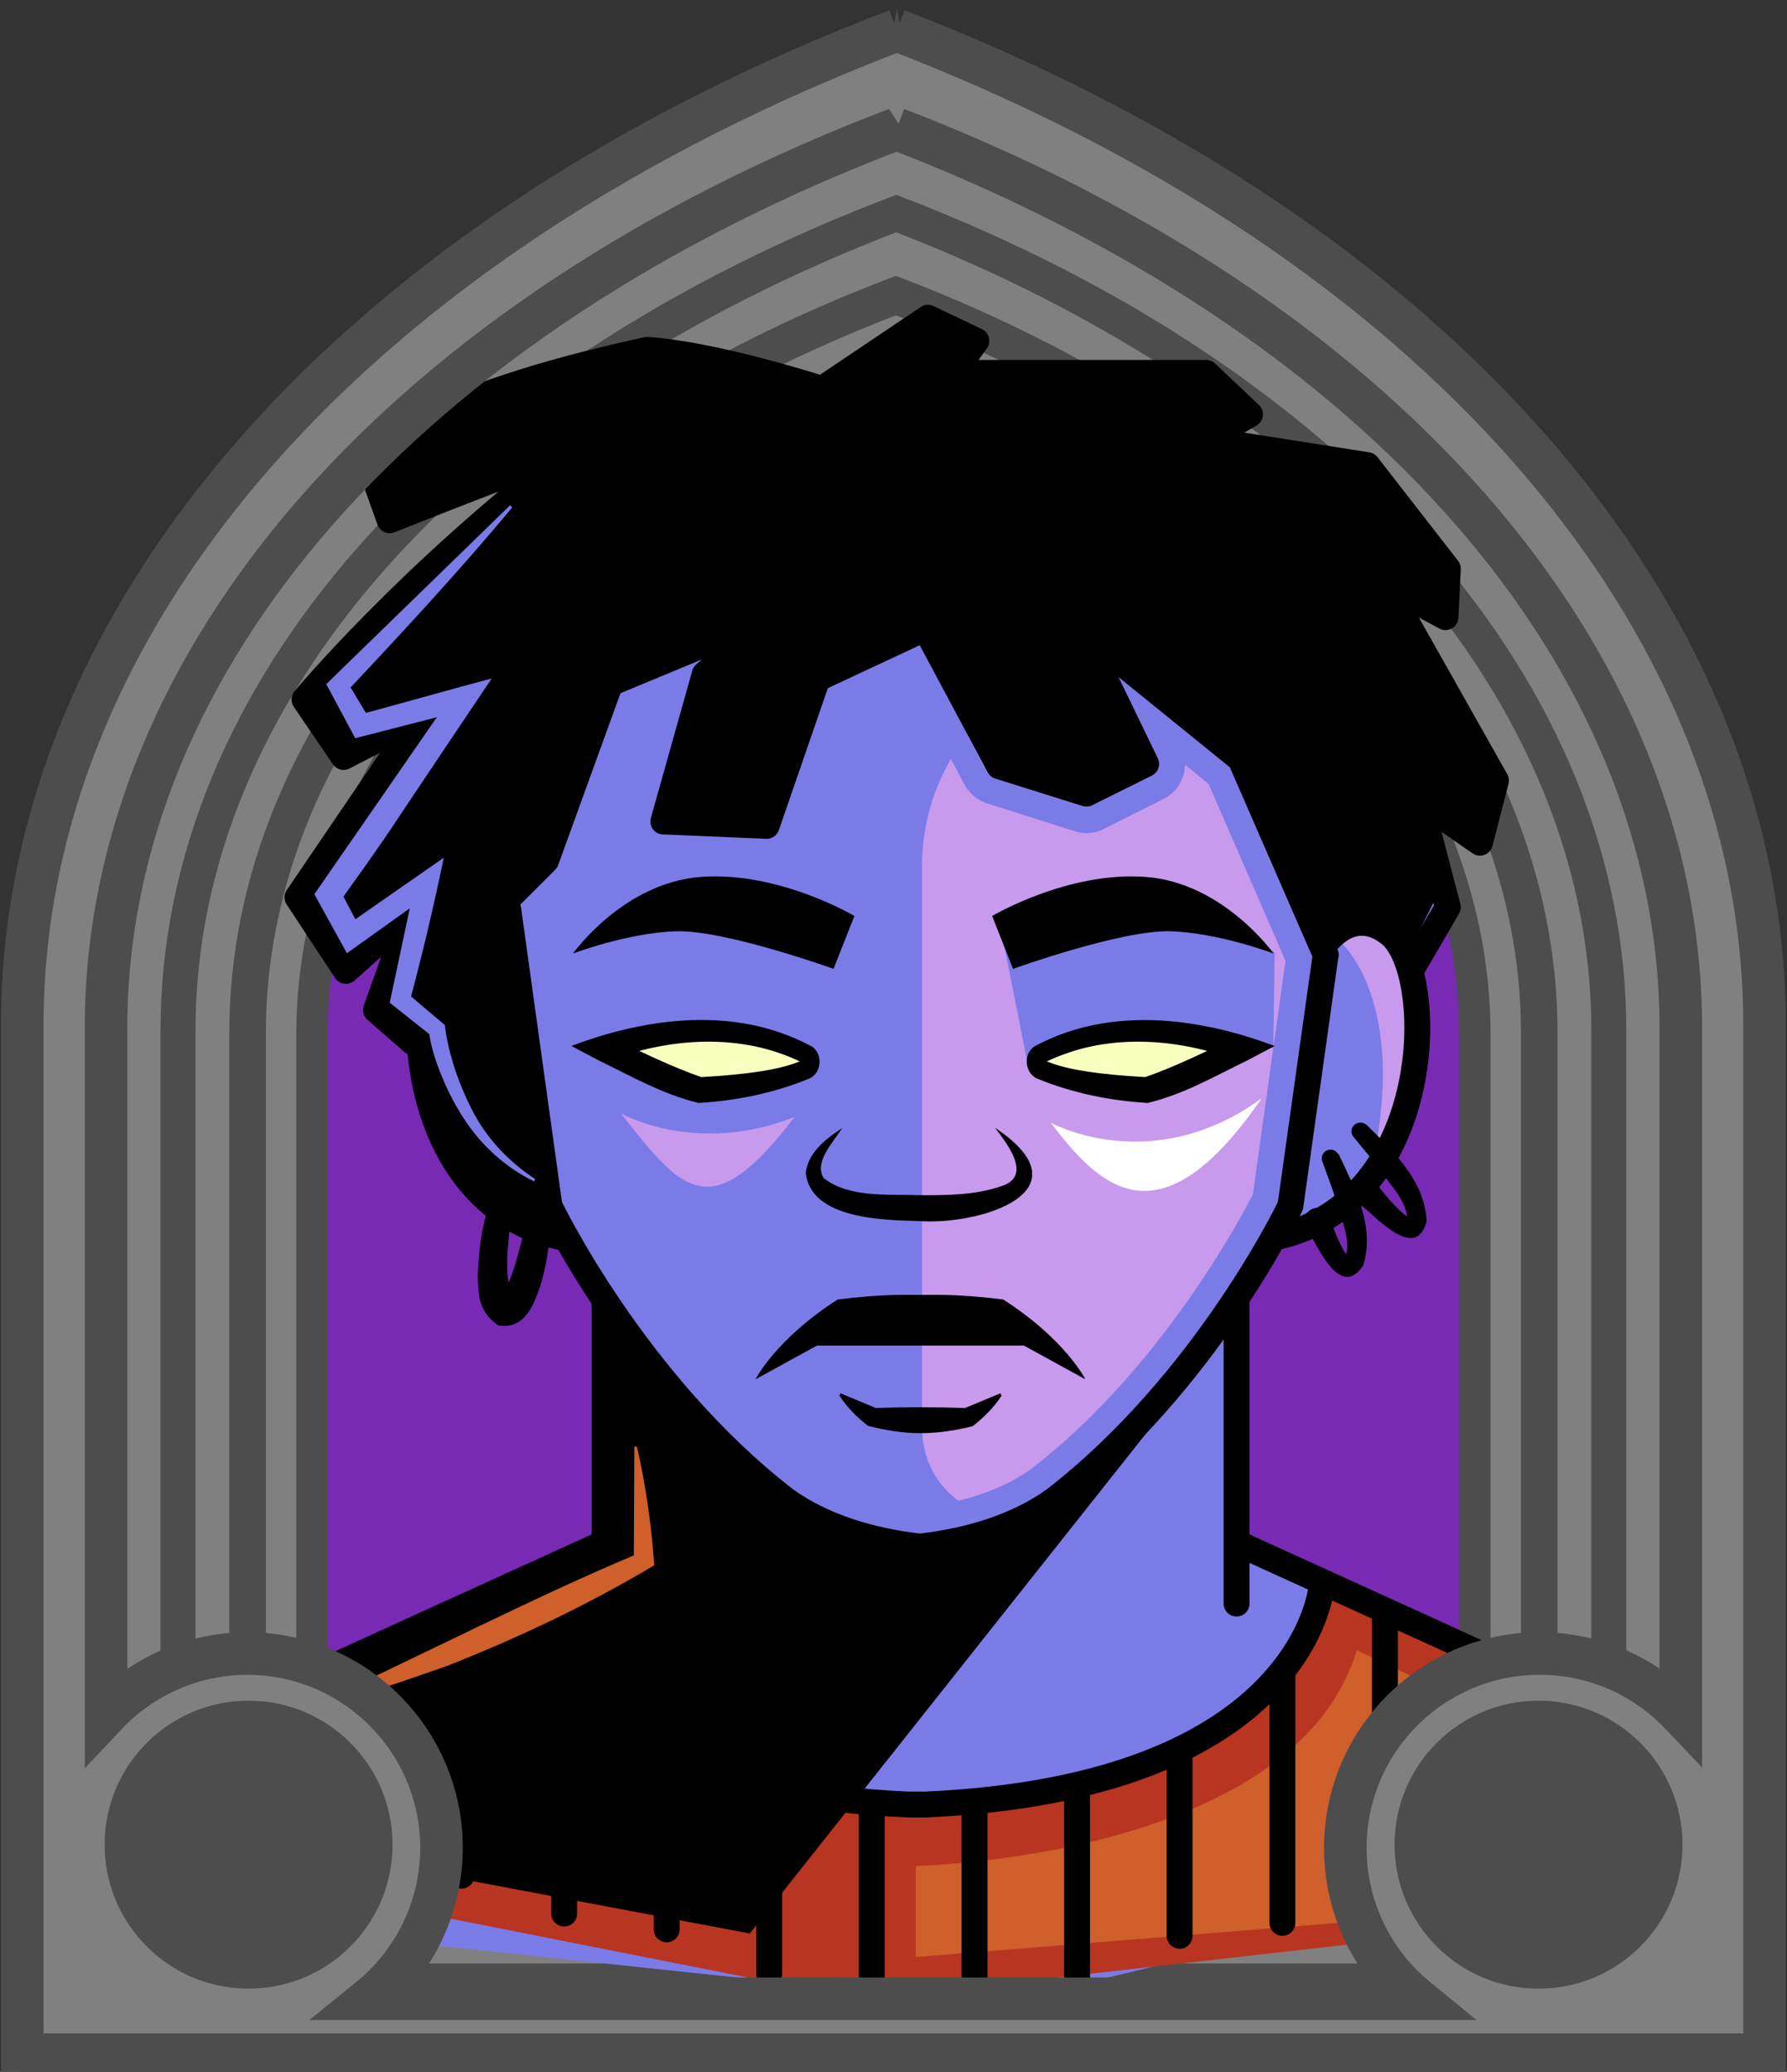 <svg id="Capa_2" xmlns="http://www.w3.org/2000/svg" xmlns:xlink="http://www.w3.org/1999/xlink" viewBox="0 0 69.02 80">
<rect x="0" y="0" width="69.02" height="80" fill="#333333" stroke="none"/>
<defs >
<style >
.cls-1{fill:#c89aed;}.cls-2{fill:#fff;}.cls-3{fill:#f8ffbf;}.cls-4{fill:#7b7be8;}.cls-5{fill:#a88347;}.cls-6{fill:#782ab5;}.cls-7,.cls-8{stroke-miterlimit:10;}.cls-7,.cls-8,.cls-9{stroke:#000;}.cls-7,.cls-8,.cls-9,.cls-10,.cls-11,.cls-12{fill:none;}.cls-8,.cls-9,.cls-10{stroke-linecap:round;}.cls-9,.cls-10{stroke-linejoin:round;}.cls-10{stroke:#deb778;stroke-dasharray:0 0 0 4.06;}.cls-13{fill:#deb778;}.cls-14{fill:url(#USGS_19_Inundación_de_tierra_2);}.cls-12{stroke:#1d1d1b;stroke-dasharray:0 0 2 2;stroke-width:.3px;}.cls-15{fill:#cf5f2b;}.cls-16{fill:#fcf0c5;}.cls-17{fill:#b83521;}
</style>
<pattern id="USGS_19_Inundación_de_tierra_2" x="0" y="0" width="72" height="72" patternTransform="translate(195.52 -17071) rotate(-90)" patternUnits="userSpaceOnUse" viewBox="0 0 72 72">
<g >
<rect class="cls-11" width="72" height="72">
</rect>
<g >
<line class="cls-12" x1="71" y1="71" x2="144.44" y2="71">
</line>
<line class="cls-12" x1="71" y1="67" x2="144.44" y2="67">
</line>
<line class="cls-12" x1="71" y1="63" x2="144.44" y2="63">
</line>
<line class="cls-12" x1="71" y1="59" x2="144.44" y2="59">
</line>
<line class="cls-12" x1="71" y1="55" x2="144.44" y2="55">
</line>
<line class="cls-12" x1="71" y1="51" x2="144.44" y2="51">
</line>
<line class="cls-12" x1="71" y1="47" x2="144.44" y2="47">
</line>
<line class="cls-12" x1="71" y1="43" x2="144.44" y2="43">
</line>
<line class="cls-12" x1="71" y1="39" x2="144.44" y2="39">
</line>
<line class="cls-12" x1="71" y1="35" x2="144.44" y2="35">
</line>
<line class="cls-12" x1="71" y1="31" x2="144.44" y2="31">
</line>
<line class="cls-12" x1="71" y1="27" x2="144.44" y2="27">
</line>
<line class="cls-12" x1="71" y1="23" x2="144.44" y2="23">
</line>
<line class="cls-12" x1="71" y1="19" x2="144.44" y2="19">
</line>
<line class="cls-12" x1="71" y1="15" x2="144.44" y2="15">
</line>
<line class="cls-12" x1="71" y1="11" x2="144.44" y2="11">
</line>
<line class="cls-12" x1="71" y1="7" x2="144.44" y2="7">
</line>
<line class="cls-12" x1="71" y1="3" x2="144.44" y2="3">
</line>
</g>


<g >
<line class="cls-12" x1="-1" y1="71" x2="72.44" y2="71">
</line>
<line class="cls-12" x1="-1" y1="67" x2="72.44" y2="67">
</line>
<line class="cls-12" x1="-1" y1="63" x2="72.44" y2="63">
</line>
<line class="cls-12" x1="-1" y1="59" x2="72.44" y2="59">
</line>
<line class="cls-12" x1="-1" y1="55" x2="72.44" y2="55">
</line>
<line class="cls-12" x1="-1" y1="51" x2="72.44" y2="51">
</line>
<line class="cls-12" x1="-1" y1="47" x2="72.44" y2="47">
</line>
<line class="cls-12" x1="-1" y1="43" x2="72.44" y2="43">
</line>
<line class="cls-12" x1="-1" y1="39" x2="72.44" y2="39">
</line>
<line class="cls-12" x1="-1" y1="35" x2="72.44" y2="35">
</line>
<line class="cls-12" x1="-1" y1="31" x2="72.44" y2="31">
</line>
<line class="cls-12" x1="-1" y1="27" x2="72.44" y2="27">
</line>
<line class="cls-12" x1="-1" y1="23" x2="72.44" y2="23">
</line>
<line class="cls-12" x1="-1" y1="19" x2="72.44" y2="19">
</line>
<line class="cls-12" x1="-1" y1="15" x2="72.44" y2="15">
</line>
<line class="cls-12" x1="-1" y1="11" x2="72.44" y2="11">
</line>
<line class="cls-12" x1="-1" y1="7" x2="72.44" y2="7">
</line>
<line class="cls-12" x1="-1" y1="3" x2="72.44" y2="3">
</line>
<line class="cls-12" x1="1.04" y1="69" x2="74.48" y2="69">
</line>
<line class="cls-12" x1="1.04" y1="65" x2="74.48" y2="65">
</line>
<line class="cls-12" x1="1.04" y1="61" x2="74.48" y2="61">
</line>
<line class="cls-12" x1="1.04" y1="57" x2="74.48" y2="57">
</line>
<line class="cls-12" x1="1.04" y1="53" x2="74.48" y2="53">
</line>
<line class="cls-12" x1="1.04" y1="49" x2="74.48" y2="49">
</line>
<line class="cls-12" x1="1.04" y1="45" x2="74.48" y2="45">
</line>
<line class="cls-12" x1="1.04" y1="41" x2="74.48" y2="41">
</line>
<line class="cls-12" x1="1.04" y1="37" x2="74.48" y2="37">
</line>
<line class="cls-12" x1="1.04" y1="33" x2="74.48" y2="33">
</line>
<line class="cls-12" x1="1.04" y1="29" x2="74.48" y2="29">
</line>
<line class="cls-12" x1="1.04" y1="25" x2="74.48" y2="25">
</line>
<line class="cls-12" x1="1.04" y1="21" x2="74.48" y2="21">
</line>
<line class="cls-12" x1="1.04" y1="17" x2="74.48" y2="17">
</line>
<line class="cls-12" x1="1.04" y1="13" x2="74.48" y2="13">
</line>
<line class="cls-12" x1="1.04" y1="9" x2="74.48" y2="9">
</line>
<line class="cls-12" x1="1.04" y1="5" x2="74.48" y2="5">
</line>
<line class="cls-12" x1="1.04" y1="1" x2="74.48" y2="1">
</line>
</g>


<g >
<line class="cls-12" x1="-73" y1="71" x2=".44" y2="71">
</line>
<line class="cls-12" x1="-73" y1="67" x2=".44" y2="67">
</line>
<line class="cls-12" x1="-73" y1="63" x2=".44" y2="63">
</line>
<line class="cls-12" x1="-73" y1="59" x2=".44" y2="59">
</line>
<line class="cls-12" x1="-73" y1="55" x2=".44" y2="55">
</line>
<line class="cls-12" x1="-73" y1="51" x2=".44" y2="51">
</line>
<line class="cls-12" x1="-73" y1="47" x2=".44" y2="47">
</line>
<line class="cls-12" x1="-73" y1="43" x2=".44" y2="43">
</line>
<line class="cls-12" x1="-73" y1="39" x2=".44" y2="39">
</line>
<line class="cls-12" x1="-73" y1="35" x2=".44" y2="35">
</line>
<line class="cls-12" x1="-73" y1="31" x2=".44" y2="31">
</line>
<line class="cls-12" x1="-73" y1="27" x2=".44" y2="27">
</line>
<line class="cls-12" x1="-73" y1="23" x2=".44" y2="23">
</line>
<line class="cls-12" x1="-73" y1="19" x2=".44" y2="19">
</line>
<line class="cls-12" x1="-73" y1="15" x2=".44" y2="15">
</line>
<line class="cls-12" x1="-73" y1="11" x2=".44" y2="11">
</line>
<line class="cls-12" x1="-73" y1="7" x2=".44" y2="7">
</line>
<line class="cls-12" x1="-73" y1="3" x2=".44" y2="3">
</line>
<line class="cls-12" x1="-70.96" y1="69" x2="2.48" y2="69">
</line>
<line class="cls-12" x1="-70.96" y1="65" x2="2.48" y2="65">
</line>
<line class="cls-12" x1="-70.96" y1="61" x2="2.48" y2="61">
</line>
<line class="cls-12" x1="-70.96" y1="57" x2="2.48" y2="57">
</line>
<line class="cls-12" x1="-70.96" y1="53" x2="2.48" y2="53">
</line>
<line class="cls-12" x1="-70.96" y1="49" x2="2.48" y2="49">
</line>
<line class="cls-12" x1="-70.96" y1="45" x2="2.48" y2="45">
</line>
<line class="cls-12" x1="-70.96" y1="41" x2="2.48" y2="41">
</line>
<line class="cls-12" x1="-70.96" y1="37" x2="2.48" y2="37">
</line>
<line class="cls-12" x1="-70.96" y1="33" x2="2.48" y2="33">
</line>
<line class="cls-12" x1="-70.96" y1="29" x2="2.48" y2="29">
</line>
<line class="cls-12" x1="-70.96" y1="25" x2="2.48" y2="25">
</line>
<line class="cls-12" x1="-70.96" y1="21" x2="2.48" y2="21">
</line>
<line class="cls-12" x1="-70.96" y1="17" x2="2.48" y2="17">
</line>
<line class="cls-12" x1="-70.96" y1="13" x2="2.48" y2="13">
</line>
<line class="cls-12" x1="-70.96" y1="9" x2="2.48" y2="9">
</line>
<line class="cls-12" x1="-70.96" y1="5" x2="2.48" y2="5">
</line>
<line class="cls-12" x1="-70.96" y1="1" x2="2.48" y2="1">
</line>
</g>


</g>


</pattern>
</defs>

  <path
     id="path7641-4"
     style="fill:#782ab5;fill-opacity:1;stroke:#4d4d4d;stroke-width:1.622;stop-color:#000000"
     d="M 34.9,1.694 C 14.323,9.527 1.63,23.954 1.569,39.581 V 79.197 H 67.964 V 39.581 C 67.958,23.99 55.374,9.571 34.9,1.694 Z"/>
  <path
     id="path7641-7"
     style="fill:#808080;stroke:#4d4d4d;stroke-width:1.483;stop-color:#000000"
     d="M 34.629,5.043 C 15.816,12.204 4.154,25.395 4.154,39.683 V 76.559 H 64.859 V 39.683 c 0,-14.255 -11.51,-27.438 -30.23,-34.64 z m -0.012,3.436 C 51.537,14.988 61.942,26.904 61.942,39.789 v 33.828 H 7.072 v -33.828 c 0,-12.914 10.54,-24.837 27.545,-31.31 z"/>
  <path
     id="path7641-7-8"
     style="fill:#808080;stroke:#4d4d4d;stroke-width:1.35;stop-color:#000000"
     d="M 34.618,8.246 C 17.491,14.766 6.876,26.774 6.876,39.781 v 33.57 H 62.138 v -33.57 c 0,-12.977 -10.478,-24.978 -27.52,-31.535 z m -0.011,3.128 c 15.403,5.926 24.875,16.774 24.875,28.503 V 70.672 H 9.532 V 39.877 c 0,-11.756 9.595,-22.61 25.075,-28.503 z"/>
  <path
     id="path7641-7-8-0"
     style="fill:#808080;stroke:#4d4d4d;stroke-width:1.214;stop-color:#000000"
     d="M 34.607,11.526 C 19.207,17.389 9.662,28.186 9.662,39.881 V 70.066 H 59.352 V 39.881 c 0,-11.668 -9.422,-22.459 -24.745,-28.355 z m -0.01,2.812 c 13.85,5.329 22.366,15.083 22.366,25.629 V 67.657 H 12.05 V 39.968 c 0,-10.571 8.627,-20.33 22.547,-25.629 z"/>




<g >
<path class="cls-4" d="M62.01,71.77l-23.62,5.64-30.4-3.22v-7.6l15.08-7.26,.58-8.06s-.23-.58-1.84-3.23c-5.88-1.84-5.88-7.94-5.88-7.94l-1.15-.58,.71-3.23,.1-.46-1.94,1.73-.14,.12-1.72-2.77,3.94-6.4,.32-.51-2.48,.97-.17,.07-1.84-1.5,9.73-9.39,.29-.28-6.11,2.07-.34,.11s-.35-.57-.58-2.53c.02-.01,.03-.02,.05-.03,2.59-1.61,10.66-4,10.66-4l6.57,1.84,3.8-2.65,2.07,.58-.34,1.27,8.75,.11,1.84,1.38-1.03,1.04,5.87,1.15,2.88,4.15,.35,.92-1.85,.11,3.46,6.22-.58,2.65-1.72-.8,.46,3.45-.97,1.95-.3,.59s.34,1.61,.11,4.49c-.57,4.72-5.18,5.76-5.18,5.76l-1.96,2.65,.12,9.33,12.21,5.53,2.19,6.56Z">
</path>
<path class="cls-1" d="M35.61,55.2v-21.72c0-5.3,4.89-9.25,10.07-8.14l.32,.07,5.3,11.76-1.59,9.22-3.39,6.36-6.25,5.72h0c-2.21,.68-4.45-.97-4.45-3.28Z">
</path>
<path d="M57.05,32.26l-2.12-.91,.46,3.45-.97,1.95c-.48-.67-1.48-1.34-3.44-.42-2.71-6.3-3.15-7.25-3.15-7.25l-5.61-4.16,1.76,4.54-2.08,1.07-3.53-1.26-2.52-4.91-4.41,1.76-1.89,5.61-3.59-.44,1.32-5.42,2.33-1.7-6.24,2.39-2.14,6.68-2.21,2.27s-2.69-.2-3.05,4.28l-1.36-1.13,1.2-3.02-.72,.54-1.8,1.35-.04-.08-1.48-2.65,3.91-6.47-.35,.07-2.16,.46-.13,.03-.88-2.07,9.07-8.89-.34,.11-5.78,1.9-.04-.11-.87-2.45c2.59-1.61,10.66-4,10.66-4l6.57,1.84,3.8-2.65,2.07,.58-.34,1.27,9.36-.04,1.61,1.31-1.41,1.26,5.87,1.15,3.44,3.68-.21,1.39-1.85,.11,3.82,6.6-.53,2.39Z">
</path>
<path class="cls-3" d="M31.08,40.73s-3.08-1.83-7.14-.26c2.49,1.44,3.34,1.96,3.34,1.96,0,0,3.86-.2,3.8-1.7Z">
</path>
<path class="cls-3" d="M48.17,40.35s-4.25-1.53-8.28,.87c3.32,1.04,4.41,.65,4.41,.65,0,0,2.29-.44,3.87-1.53Z">
</path>
<path class="cls-4" d="M31.62,41.27l.99-4.98s-4.37-1.71-6.75-1.22-3.74,1.71-3.74,1.71l.05,3.69s3.02-.63,4.73-.59,4.73,1.38,4.73,1.38Z">
</path>
<path class="cls-4" d="M39.73,41.27l-.99-4.98s4.37-1.71,6.75-1.22,3.74,1.71,3.74,1.71l-.05,3.69s-3.02-.63-4.73-.59-4.73,1.38-4.73,1.38Z">
</path>
<path class="cls-17" d="M8.93,65.94l10.38-4.25s2.67,7.71,15.62,8.01,15.62-7.12,16.12-8.5c5.14,2.18,9.59,4.05,9.59,4.05l-1.19,9-26.21,2.97-24.52-4.85,.2-6.43Z">
</path>
<polygon points="46.32 52.76 28.96 74.66 10.74 71.22 9.28 66.14 23.34 59.79 23.79 50.63 28.33 56.16 31.68 58.97 35.61 59.86 40.06 58.48 46.32 52.76">
</polygon>
<path class="cls-4" d="M35.09,26.22l2.18,4.11c.19,.33,.48,.57,.85,.69l3.37,1.07c.15,.05,.31,.08,.47,.08,.25,0,.49-.06,.67-.16l2.29-1.15c.53-.25,.84-.78,.85-1.33l.91,.74,2.97,6.83-1.26,9.02c-.73,1.41-3.77,6.91-8.56,10.6-1.08,.77-2.53,1.28-4.3,1.51-1.77-.23-3.21-.73-4.25-1.47-4.94-3.8-8.02-9.48-8.61-10.63l-1.5-10.84,.98-.98c.14-.14,.25-.31,.33-.49v-.03s.02-.03,.02-.03l2.26-6.22,.55-.23-1.12,3.97c-.15,.46-.07,.96,.22,1.35,.27,.36,.68,.58,1.15,.61l3.96,.17s.09,0,.13,0c.63,0,1.19-.41,1.39-1.01l1.74-5.09,2.31-1.08m.44-1.31l-3.56,1.66-1.88,5.49c-.06,.19-.24,.33-.44,.33-.02,0-.04,0-.06,0l-3.99-.17c-.16-.01-.3-.09-.39-.21s-.12-.28-.07-.43l1.6-5.68c.02-.1,.08-.18,.15-.25l.22-.19-3.14,1.31-2.41,6.63c-.03,.07-.07,.13-.12,.18l-1.36,1.36s.04,.07,.05,.11l1.57,11.36c.36,.72,3.56,6.96,8.97,11.12,1.23,.88,2.87,1.45,4.86,1.69,1.99-.24,3.63-.81,4.88-1.7,5.39-4.15,8.59-10.4,8.95-11.11l1.32-9.47-3.18-7.31-4.29-3.49,1.51,3.14c.12,.25,.02,.54-.23,.66l-2.31,1.16c-.07,.04-.14,.05-.22,.05-.05,0-.1,0-.15-.02l-3.38-1.07c-.12-.04-.22-.12-.29-.24l-2.61-4.91h0Z">
</path>
<path d="M20.04,36.54s-1.4-1.66-2.96-.31c-1.61,1.35-.73,6.49,.26,8.2s3.53,3.17,4.52,3.43c-.64-1.3-.57-1.56-.57-1.56l-1.25-9.76Z">
</path>
<path class="cls-15" d="M35.36,72.05s14.63-.28,17.04-8.33c4.54,2.13,8.52,4.17,8.52,4.17l-1.57,5.74-23.98,1.94v-3.52Z">
</path>
<path class="cls-1" d="M23.98,42.99s2.89,1.66,6.71,.14c-3.25,4.26-4.33,2.89-6.71-.14Z">
</path>
<path class="cls-2" d="M40.58,43.35s3.9,2.16,8.15-.94c-3.97,5.77-6.28,3.39-8.15,.94Z">
</path>
<path class="cls-1" d="M51.68,36.28s2.88,2.27,1.21,9.16c3.03-5.3,1.82-11.74-1.21-9.16Z">
</path>
<path class="cls-9" d="M15.94,40.24l-1.42-1.24,1.33-3.73-2.49,2.22-1.87-2.84,4.71-6.93-2.93,1.51-1.51-2.22s4-4.8,10.13-9.5c-.36,0-6.84,2.58-6.84,2.58l-.89-2.49s2.13-2.22,10.84-4.09c2.66,.18,6.75,1.51,6.75,1.51l4.09-2.75,1.87,.89-.89,1.24h9.77l1.69,1.6-1.69,.98,6.22,.98,3.11,4-.09,1.87-2.31-1.24,4.26,7.55-.62,2.4-2.31-1.6,1.07,4.09-1.37,2.35">
</path>
<polyline class="cls-9" points="18.78 35.54 21.09 33.23 23.57 26.39 29.79 23.81 27.22 26.03 25.62 31.72 29.61 31.89 31.57 26.21 35.74 24.26 38.59 29.59 41.96 30.65 44.27 29.5 41.78 24.35 47.91 29.32 51.2 36.87">
</polyline>
<path class="cls-9" d="M51.2,36.87l-1.36,9.69s-3.26,6.84-9.14,11.37c-1.42,1.01-3.24,1.57-5.17,1.79-1.93-.22-3.75-.78-5.17-1.79-5.88-4.53-9.14-11.37-9.14-11.37l-1.59-11.44">
</path>
<path class="cls-9" d="M19.8,36.5s-1.07-1.62-2.55-.43c-1.84,1.49-1.77,10.35,4.4,11.7">
</path>
<path class="cls-9" d="M51.14,36.5s1.07-1.62,2.55-.43c1.84,1.49,1.77,10.35-4.4,11.7">
</path>
<path d="M32.19,37.41s-4.2-1.51-6.08-1.45-3.98,.86-3.98,.86c0,0,1.94-2.74,4.95-2.96s5.92,1.51,5.92,1.51l-.81,2.05Z">
</path>
<path d="M30.94,41.01c-2.31-1.13-5.07-.95-7.43-.05,0,0,.06-.91,.06-.91,1.11,.52,2.37,1.15,3.52,1.54,.67-.04,2.68-.15,3.73-.58,0,0,.12-.04,.12-.04-.01,.01,0,.03,.01,.04h0Zm.33-.65c.53,.24,.5,1.07-.02,1.29-1.37,.56-2.79,.85-4.27,.94-1.4-.34-2.59-1.03-3.87-1.65,0,0-1.04-.55-1.04-.55,2.92-1.11,6.32-1.54,9.19-.03h0Z">
</path>
<path d="M39.13,37.41s4.2-1.51,6.08-1.45,3.98,.86,3.98,.86c0,0-1.94-2.74-4.95-2.96s-5.92,1.51-5.92,1.51l.81,2.05Z">
</path>
<path d="M40.04,40.36c2.87-1.51,6.27-1.07,9.19,.03,0,0-1.04,.55-1.04,.55-1.28,.62-2.46,1.31-3.86,1.65-1.48-.09-2.9-.38-4.27-.94-.52-.23-.55-1.05-.02-1.29h0Zm.33,.65s.02-.03,.01-.04c0,0,.12,.04,.12,.04,1.04,.43,3.06,.54,3.73,.58,1.15-.39,2.4-1.02,3.52-1.54,0,0,.06,.91,.06,.91-2.37-.9-5.12-1.08-7.43,.05h0Z">
</path>
<path d="M38.45,43.56c3.63,2.44-.58,3.76-2.96,3.59-1.3-.04-4.18-.05-4.37-1.87,.1-.8,.82-1.34,1.41-1.72-.36,.56-1.1,1.32-.72,1.93,.98,.76,2.4,.62,3.68,.66,1.09,.01,2.19-.01,3.13-.33,1.27-.36,.35-1.57-.18-2.26h0Z">
</path>
<path d="M36.41,51.96h3.14s2.37,1.3,2.37,1.3c0,0-.77-1.54-3.17-3.08-1.39-.18-2.4-.18-2.4-.18h-1.6s-1.01,0-2.4,.18c-2.4,1.54-3.17,3.08-3.17,3.08l2.37-1.3h4.86Z">
</path>
<path d="M38.68,53.9c-.31,.47-.69,.84-1.11,1.17-.67,.17-1.35,.27-2.02,.27-.67,0-1.35-.11-2.02-.28-.43-.33-.8-.7-1.11-1.17,0,0,.04-.09,.04-.09l1.37,.57c.96-.04,2.48-.04,3.44,0,0,0,1.37-.57,1.37-.57,0,0,.04,.09,.04,.09h0Z">
</path>
<path d="M19.7,44.97c.35,1.75-.45,3.51,.07,5.12,0,0-.21-.08-.21-.08-.18-.04-.23,.08-.18,0,.47-.72,.64-1.68,.88-2.52,0,0,.99,.16,.99,.16-.1,.92-.25,1.81-.64,2.67-.23,.47-.6,.99-1.36,.86,0,0-.09-.06-.09-.06-.7-.54-.68-1.16-.71-1.84,.07-1.54,.29-3.05,1.26-4.32h0Z">
</path>
<path d="M51.7,44.56c.63,1.33,1.42,2.79,.95,4.31-.92,1.36-1.79-.84-2.21-1.49-.32-.58,.56-1.06,.88-.49,.2,.62,.45,1.26,.76,1.67-.02,0-.1,0-.14,.02-.01,0,0,0,0,0,.29-.63-.15-1.51-.33-2.19-.15-.52-.36-1.04-.54-1.55-.06-.18,.03-.37,.21-.43,.16-.05,.32,.01,.4,.15h0Z">
</path>
<path d="M52.76,43.41c1.04,1.04,2.27,2.16,2.34,3.75-.41,1.59-1.97-.19-2.58-.67-.49-.43,.18-1.19,.67-.75,.4,.53,.84,1.03,1.27,1.32-.02,0-.09,.03-.12,.07-.01,.01,0,0,0,0,.06-.69-.65-1.37-1.04-1.96-.32-.44-.69-.85-1.03-1.28-.12-.15-.09-.36,.06-.47,.13-.1,.31-.09,.43,0h0Z">
</path>
<line class="cls-8" x1="23.35" y1="50.22" x2="23.35" y2="61.92">
</line>
<path class="cls-8" d="M8.44,66.39c.19-.13,14.85-6.79,14.85-6.79">
</path>
<line class="cls-8" x1="47.76" y1="50.22" x2="47.76" y2="61.92">
</line>
<path class="cls-8" d="M62.67,66.39c-.19-.13-14.85-6.79-14.85-6.79">
</path>
<path class="cls-8" d="M51.05,61.2s-.53,7.82-15.31,8.48h-.67c-14.78-.66-15.31-8.48-15.31-8.48">
</path>
<g >
<line class="cls-8" x1="13.86" y1="64.06" x2="13.86" y2="72.43">
</line>
<line class="cls-8" x1="17.82" y1="62.41" x2="17.82" y2="72.43">
</line>
<line class="cls-8" x1="21.79" y1="65.14" x2="21.79" y2="73.89">
</line>
<line class="cls-8" x1="25.75" y1="67.88" x2="25.75" y2="74.5">
</line>
<line class="cls-8" x1="29.71" y1="69.09" x2="29.71" y2="76.22">
</line>
<line class="cls-8" x1="33.67" y1="69.75" x2="33.67" y2="76.52">
</line>
<line class="cls-8" x1="37.64" y1="69.59" x2="37.64" y2="76.98">
</line>
<line class="cls-8" x1="41.6" y1="69.09" x2="41.6" y2="76.98">
</line>
<line class="cls-8" x1="45.56" y1="67.72" x2="45.56" y2="74.75">
</line>
<line class="cls-8" x1="49.53" y1="64.54" x2="49.53" y2="74.25">
</line>
<line class="cls-8" x1="53.49" y1="62.33" x2="53.49" y2="72.43">
</line>
<line class="cls-8" x1="57.45" y1="64.08" x2="57.45" y2="72.43">
</line>
</g>


<path class="cls-15" d="M24.6,55.86c.35,1.51,.56,3.04,.67,4.58-2.54,1.52-5.26,2.81-8.01,3.89-1.56,.54-3.24,1.16-4.87,1.49,0,0-.04-.09-.04-.09,3.96-1.83,8.36-4.09,12.13-5.67,0,0,.02-4.2,.02-4.2h.1Z">
</path>
<path class="cls-4" d="M19.78,19.6c-2.11,2.53-4.35,4.94-6.61,7.34,0,0,.12-.81,.12-.81,.38,.64,.78,1.28,1.15,1.93,0,0-.87-.38-.87-.38,1.29-.34,4.15-1.15,5.42-1.48-.77,1.15-2.81,4.18-3.6,5.37-.77,1.18-1.61,2.32-2.43,3.48l.05-.91,1.14,2.16-1.19-.27c1-.7,3.2-2.23,4.18-2.91-.38,1.86-.87,3.9-1.36,5.72,0,0-.23-.65-.23-.65,.08,.08,1.6,1.37,1.63,1.39,.14,1.16,.57,2.36,1.12,3.41,.55,1.02,1.37,1.88,2.37,2.54,0,0-.04,.09-.04,.09-1.09-.53-2.02-1.37-2.69-2.39-.63-.94-1.23-2.35-1.36-3.3,0,0-1.49-1.18-1.49-1.18-.04-.03-.04-.02-.03-.07,0,0,.81-3.81,.81-3.81l.13,.08-2.52,1.8-.08,.06s-.05-.09-.05-.09l-1.18-2.14-.03-.05s4.83-6.97,4.86-7.02c0,0,.09,.13,.09,.13l-3.31,.85c-.07,.02-.06,.02-.09-.04,0,0-1.06-1.98-1.06-1.98,0,0-.03-.05-.03-.05,.03-.04,7.07-6.87,7.1-6.91,0,0,.07,.07,.07,.07h0Z">
</path>
</g>




  <g
     id="g20645">
    <path
       style="fill:#808080;stroke:#4d4d4d;stroke-width:0.938;stop-color:#000000;fill-opacity:1"
       d="m 9.542,65.883 a 5.476,5.476 0 0 1 5.476,5.476 5.476,5.476 0 0 1 -5.476,5.476 5.476,5.476 0 0 1 -5.476,-5.476 5.476,5.476 0 0 1 5.476,-5.476 z"/>
    <path
       style="fill:#808080;stroke:#4d4d4d;stroke-width:0.938;stop-color:#000000;fill-opacity:1"
       d="m 59.472,65.883 a 5.476,5.476 0 0 1 5.476,5.476 5.476,5.476 0 0 1 -5.476,5.476 5.476,5.476 0 0 1 -5.476,-5.476 5.476,5.476 0 0 1 5.476,-5.476 z"/>
    <path
       id="path7641"
       style="fill:#808080;stroke:#4d4d4d;stroke-width:1.644;stop-color:#000000"
       d="M 34.643,1.166 C 13.788,9.105 0.861,23.727 0.861,39.564 V 79.34 H 68.152 V 39.564 c 0,-15.801 -12.759,-30.415 -33.51,-38.398 z m -0.014,3.809 C 53.385,12.191 64.918,25.4 64.918,39.682 v 26.508 c -1.369,-1.441 -3.301,-2.342 -5.445,-2.342 -4.149,0 -7.512,3.363 -7.512,7.512 0,2.347 1.076,4.443 2.762,5.82 H 14.27 c 1.756,-1.423 2.778,-3.56 2.783,-5.82 4.8e-5,-4.149 -3.363,-7.512 -7.512,-7.512 -2.062,0.006 -4.031,0.86 -5.445,2.361 V 39.682 c 0,-14.315 11.683,-27.532 30.533,-34.707 z"/>
    <circle
       style="fill:#4d4d4d;fill-opacity:1;stroke:#4d4d4d;stop-color:#000000"
       id="path16431"
       cx="9.601"
       cy="71.23"
       r="5.06" />
    <circle
       style="fill:#4d4d4d;fill-opacity:1;stroke:#4d4d4d;stop-color:#000000"
       id="path16431-3"
       cx="59.423"
       cy="71.23"
       r="5.06" />
  </g>
</svg>

